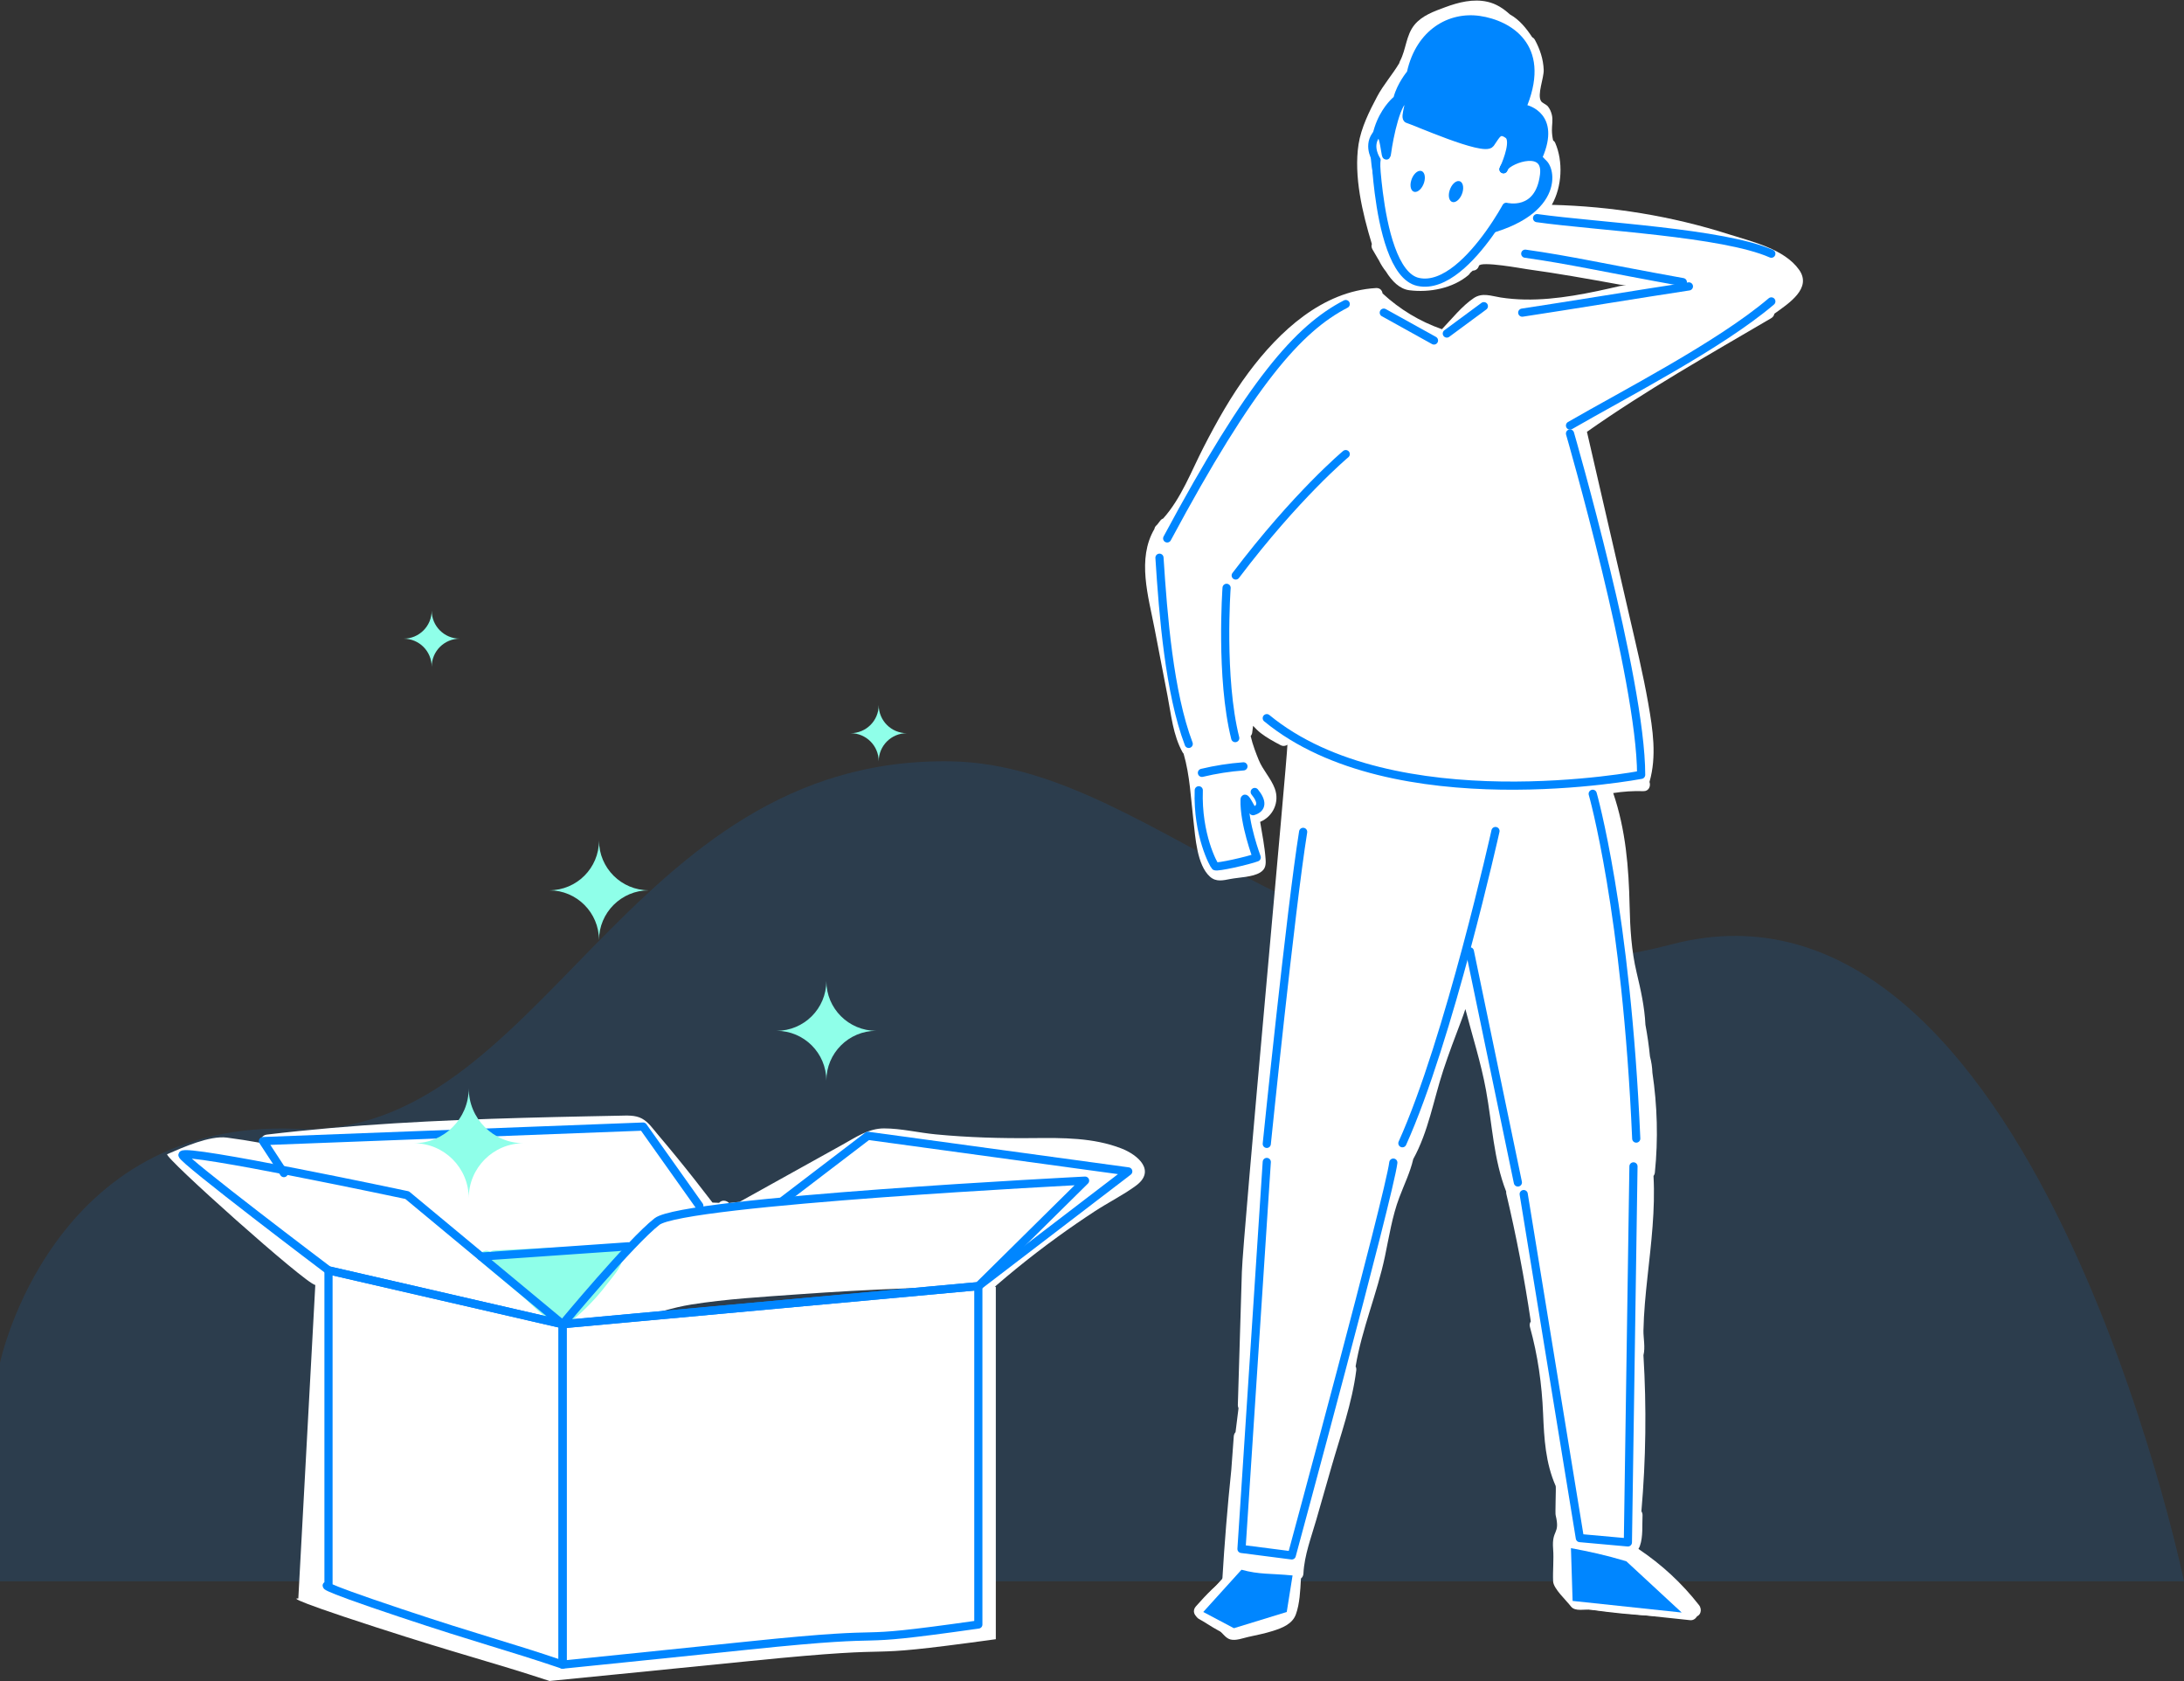 <?xml version="1.0" encoding="UTF-8"?>
<svg width="855px" height="658px" viewBox="0 0 855 658" version="1.1" xmlns="http://www.w3.org/2000/svg" xmlns:xlink="http://www.w3.org/1999/xlink">
    <rect x="0" y="0" width="855" height="658" fill="#333333" stroke="none"/>
    <!-- Generator: sketchtool 61 (101010) - https://sketch.com -->
    <title>E44E9275-D401-43CF-9D62-E2B9F6BE93D9</title>
    <desc>Created with sketchtool.</desc>
    <g id="Landing---Design" stroke="none" stroke-width="1" fill="none" fill-rule="evenodd">
        <g id="03-License" transform="translate(-585, -162)">
            <g id="Hero" transform="translate(135, 50)">
                <g id="About_Confused-Box" transform="translate(450, 112)">
                    <path d="M0,619 L855,619 C855,619 795.718,332.582 654.385,369.668 C523.553,404 455.704,299.572 372.513,298.028 C244.269,295.648 212.245,445.922 116.062,441.868 C19.879,437.814 0,533.497 0,533.497 L0,619 Z" id="Path" fill="#0086FF" fill-rule="nonzero" opacity="0.13"></path>
                    <g id="Group" transform="translate(448, 0)">
                        <path d="M256.318,105.6 C250.551,97.432 237.767,94.565 228.83,91.712 C206.414,84.556 183.023,80.764 159.51,80.184 C163.591,72.94 163.95,63.142 160.865,55.979 C160.661,55.507 160.366,55.18 160.022,54.966 C159.736,53.706 159.57,52.423 159.551,50.999 C159.522,48.95 160.014,46.998 159.524,44.95 C159.251,43.804 158.757,42.638 158.026,41.708 C157.379,40.884 155.789,40.347 155.312,39.605 C153.657,37.036 156.475,30.576 156.333,27.268 C156.155,23.107 154.879,19.285 152.91,15.646 C152.627,15.122 152.25,14.779 151.836,14.571 C149.505,11.033 146.829,7.715 143.1,5.636 C140.596,3.362 137.822,1.5 134.359,0.706 C128.73,-0.583 122.955,0.892 117.682,2.856 C113.403,4.45 108.715,6.078 105.738,9.727 C102.405,13.812 102.481,19.382 100.074,23.909 C99.932,24.177 99.852,24.441 99.801,24.699 C97.138,29.199 93.614,33.118 91.137,37.77 C88.112,43.452 84.84,50.048 83.852,56.458 C81.934,68.911 85.341,83.316 89.06,95.522 C88.838,96.15 88.871,96.881 89.308,97.632 C89.992,98.807 90.676,99.981 91.359,101.156 C91.512,101.42 91.666,101.676 91.823,101.928 C92.589,103.492 93.511,104.957 94.594,106.307 C96.907,110.035 99.91,113.13 103.753,113.617 C111.656,114.62 120.764,112.856 126.874,107.675 C127.187,107.409 127.403,107.122 127.546,106.825 C127.886,106.539 128.217,106.242 128.551,105.947 C129.585,105.919 130.589,105.355 130.962,104.078 C131.548,102.072 148.198,105.154 149.794,105.372 C155.716,106.181 161.62,107.116 167.514,108.109 C173.756,109.162 179.987,110.289 186.214,111.426 C187.135,111.594 187.88,111.641 188.588,111.613 C187.622,111.735 186.494,111.889 186.205,111.956 C183.223,112.651 180.236,113.332 177.237,113.96 C164.919,116.54 152.065,118.394 139.507,116.451 C135.752,115.87 132.328,114.412 128.923,116.704 C124.353,119.782 120.393,124.774 116.493,128.864 C107.789,125.811 100.017,121.12 93.246,114.856 C93.088,113.682 92.246,112.66 90.703,112.75 C69.667,113.974 52.83,129.691 40.839,145.756 C33.978,154.947 28.362,164.984 23.132,175.166 C18.363,184.449 14.443,195.061 7.374,202.946 C6.995,203.077 6.624,203.315 6.29,203.715 C5.859,204.232 5.465,204.758 5.087,205.29 C4.973,205.398 4.866,205.513 4.749,205.619 C4.261,206.066 4.008,206.565 3.933,207.064 C-2.954,218.769 1.56,233.428 4.01,246.142 C5.698,254.901 7.386,263.658 9.074,272.416 C10.501,279.821 11.23,287.797 14.955,294.484 C15.077,294.703 15.219,294.883 15.369,295.044 C17.843,303.595 18.18,312.475 19.223,321.325 C19.976,327.719 20.558,338.594 25.694,343.178 C28.121,345.346 30.849,344.603 33.74,344.055 C37.212,343.397 42.276,343.36 45.277,341.559 C47.478,340.239 47.621,338.491 47.451,336.163 C47.099,331.36 46.121,326.502 45.327,321.71 C50.313,319.644 53.071,313.983 51.04,308.619 C49.523,304.614 46.397,301.463 44.765,297.467 C43.793,295.087 42.394,291.575 41.609,288.103 C41.9,287.797 42.12,287.384 42.209,286.831 C42.355,285.924 42.467,285.02 42.564,284.117 C43.505,285.121 44.46,286.113 45.554,286.956 C47.956,288.806 50.608,290.243 53.283,291.656 C54.295,292.191 55.264,292.03 56.003,291.528 C55.927,297.096 38.6,483.643 38.172,497.82 C37.647,515.2 37.122,532.58 36.596,549.961 C36.581,550.449 36.686,550.861 36.861,551.211 C36.459,554.338 36.068,557.465 35.693,560.595 C35.316,561.007 35.053,561.549 35.001,562.236 C34.677,566.625 34.354,571.015 34.029,575.404 C32.536,589.747 31.363,604.122 30.508,618.522 C29.252,619.762 27.806,620.858 26.531,622.083 C24.296,624.231 22.189,626.497 20.148,628.828 C18.73,630.445 19.419,632.529 21.328,633.291 C24.523,634.565 27.365,636.323 29.857,638.707 C31.009,639.809 32.065,641.324 33.71,641.755 C35.825,642.31 38.524,641.245 40.564,640.785 C43.83,640.05 47.152,639.422 50.343,638.401 C53.978,637.238 57.92,635.746 59.314,631.917 C60.827,627.76 61.034,622.671 61.299,617.895 C61.843,617.466 62.229,616.816 62.272,615.938 C62.624,608.77 65.352,601.702 67.319,594.85 L73.196,574.361 C76.777,561.877 81.329,549.289 82.96,536.367 C83.036,535.767 82.925,535.278 82.699,534.892 C85.139,520.209 91.13,506.347 94.186,491.788 C95.814,484.033 97.008,476.161 99.814,468.709 C101.734,463.607 104.062,458.917 105.264,453.705 C111.217,442.932 113.214,430.483 117.035,418.887 C119.199,412.316 121.659,405.855 124.116,399.389 C124.683,397.897 125.211,396.433 125.668,394.976 C128.406,405.558 131.779,415.99 133.751,426.762 C136.197,440.131 136.69,453.757 141.643,466.435 C141.618,466.719 141.625,467.016 141.702,467.339 C145.619,483.846 148.809,500.498 151.284,517.276 C150.883,517.831 150.706,518.561 150.946,519.425 C154.039,530.573 155.617,541.823 156.097,553.368 C156.503,563.123 157.04,572.643 161.034,581.697 C161.223,582.126 160.748,592.983 161.034,593.207 C162.848,600.758 159.412,598.567 160.022,606.312 C160.348,610.442 159.839,614.866 160.022,619 C160.149,621.882 165.116,626.358 167,628.828 C168.645,630.983 172.466,629.78 174.946,630.133 C178.882,630.694 182.828,631.181 186.783,631.577 C196.251,632.526 205.754,632.924 215.268,632.89 C217.804,632.881 218.513,630.07 217.161,628.331 C210.452,619.707 202.48,612.378 193.422,606.312 C193.657,605.923 193.859,605.511 194.013,605.074 C195.274,601.492 194.841,596.954 195.026,593.207 C195.058,592.544 194.882,592.012 194.579,591.605 C196.352,571.269 196.622,550.862 195.381,530.481 C196.17,527.498 195.326,523.596 195.38,520.881 C195.521,513.794 196.213,506.732 196.981,499.692 C198.411,486.593 200.037,473.521 199.322,460.336 C199.6,459.961 199.8,459.505 199.856,458.95 C201.181,445.881 200.816,432.829 198.888,419.895 C198.814,417.766 198.506,415.658 197.934,413.522 C197.521,409.373 196.929,405.243 196.159,401.128 C195.826,394.134 194.338,387.527 192.709,380.669 C190.671,372.089 190.165,363.451 189.969,354.664 C189.629,339.412 188.449,324.881 183.549,310.434 C187.43,309.823 191.343,309.558 195.345,309.691 C197.518,309.762 198.315,307.665 197.747,306.078 C200.647,296.044 199.06,285.593 197.279,275.439 C195.196,263.57 192.35,251.847 189.645,240.109 C184.184,216.415 178.723,192.722 173.263,169.028 C196.363,152.767 221.02,138.846 245.372,124.566 C246.133,124.12 246.518,123.483 246.626,122.814 C252.436,118.649 261.416,112.818 256.318,105.6 Z" id="Path" fill="#FFFFFF" fill-rule="nonzero"></path>
                        <path d="M109.484,71.642 C108.548,73.817 106.687,75.299 105.322,74.949 C103.946,74.598 103.585,72.545 104.521,70.361 C105.446,68.177 107.318,66.694 108.683,67.054 C110.059,67.405 110.409,69.457 109.484,71.642 Z" id="Path" fill="#0086FF" fill-rule="nonzero" transform="translate(107, 71) rotate(-7) translate(-107, -71) "></path>
                        <path d="M124.487,75.635 C123.55,77.818 121.688,79.299 120.312,78.949 C118.946,78.589 118.585,76.538 119.522,74.365 C120.447,72.182 122.309,70.701 123.686,71.051 C125.051,71.411 125.412,73.462 124.487,75.635 Z" id="Path" fill="#0086FF" fill-rule="nonzero" transform="translate(122, 75) rotate(-7) translate(-122, -75) "></path>
                        <path d="M140.964,65.463 C140.772,65.89 140.632,66.178 140.59,66.242 C140.6,66.189 140.665,66.029 140.793,65.751 C140.836,65.655 140.889,65.559 140.964,65.463 Z" id="Path" fill="#0086FF" fill-rule="nonzero"></path>
                        <path d="M134.916,91.57 C139.069,85.802 141.671,80.963 141.671,80.963 C141.671,80.963 154.475,84.263 156.466,68.571 C157.943,56.96 143.223,62.119 140.964,65.452 C142.078,62.942 145.279,54.791 142.431,52.729 C138.716,50.038 137.806,52.89 135.462,56.18 C133.074,59.545 105.23,47.079 103.239,46.662 C101.247,46.245 105.187,38.618 102.778,38.49 C98.892,38.276 95.788,53.947 95.028,59.716 C94.278,65.484 94.203,47.762 90.499,53.125 C87.416,57.59 90.906,62.675 90.906,62.675 C90.906,62.675 90.595,63.764 90.917,67.492 C91.109,69.714 91.377,72.427 91.762,75.397 C82.128,50.369 97.586,37.977 97.586,37.977 C99.042,32.54 102.821,28.032 102.821,28.032 C106.536,11.518 119.254,4.478 131.362,6.241 C143.48,8.014 159.238,17.414 149.946,41.182 C149.946,41.182 163.456,44.429 155.727,62.002 C160.887,62.685 166.411,83.035 134.916,91.57 Z" id="Path" fill="#0086FF" fill-rule="nonzero"></path>
                        <path d="M140.964,65.452 C142.078,62.942 145.279,54.791 142.431,52.729 C138.716,50.038 137.806,52.89 135.462,56.18 C133.074,59.545 105.23,47.079 103.239,46.662 C101.247,46.245 105.187,38.618 102.778,38.49 C98.892,38.276 95.788,53.947 95.028,59.716 C94.278,65.484 94.203,47.762 90.499,53.125 C87.416,57.59 90.906,62.675 90.906,62.675 C90.906,62.675 90.595,63.764 90.917,67.492 C91.109,69.714 91.377,72.427 91.762,75.397 C93.518,89.113 97.65,108.298 107.21,110.36 C117.52,112.592 128.225,100.863 134.916,91.57 C139.069,85.802 141.671,80.963 141.671,80.963 C141.671,80.963 154.475,84.263 156.466,68.571 C157.943,56.96 143.223,62.119 140.964,65.452 Z M140.59,66.242 C140.6,66.189 140.665,66.029 140.793,65.751 C140.836,65.655 140.889,65.559 140.964,65.463 C140.772,65.89 140.632,66.178 140.59,66.242 Z" id="Shape" stroke="#0086FF" stroke-width="3.199" stroke-linecap="round" stroke-linejoin="round"></path>
                        <path d="M140.964,65.463 C140.772,65.89 140.632,66.178 140.59,66.242 C140.6,66.189 140.665,66.029 140.793,65.751 C140.836,65.655 140.889,65.559 140.964,65.463 Z" id="Path" stroke="#0086FF" stroke-width="3.199" stroke-linecap="round" stroke-linejoin="round"></path>
                        <g transform="translate(19.27, 611.022)" fill="#FFFFFF" fill-rule="nonzero" id="Path">
                            <path d="M17.9,6.521 C24.756,8.277 31.739,8.25 38.749,8.876 C37.717,7.523 36.684,6.171 35.652,4.82 C34.892,9.586 34.132,14.352 33.372,19.118 C34.119,18.372 34.867,17.626 35.615,16.88 C29.43,18.779 23.01,20.334 16.957,22.61 C13.28,23.993 17.677,23.02 17.32,23.508 C17.262,23.587 14.31,21.916 14.026,21.765 C11.153,20.245 8.28,18.724 5.406,17.204 C5.622,18.882 5.84,20.559 6.056,22.237 C11.046,16.724 16.036,11.211 21.025,5.699 C23.79,2.645 19.261,-1.902 16.483,1.166 C11.493,6.68 6.504,12.193 1.514,17.705 C0.187,19.17 0.252,21.725 2.164,22.738 C6.475,25.019 12.592,30.171 17.585,29.123 C24.233,27.727 30.823,25.057 37.322,23.062 C38.308,22.759 39.392,21.915 39.565,20.824 C40.325,16.057 41.085,11.292 41.845,6.526 C42.193,4.346 40.991,2.669 38.748,2.469 C32.32,1.895 25.893,1.953 19.607,0.343 C15.602,-0.685 13.893,5.496 17.9,6.521 Z"></path>
                        </g>
                        <g transform="translate(167.004, 602.476)" fill="#FFFFFF" fill-rule="nonzero" id="Path">
                            <path d="M2.424,6.398 C6.166,7.113 9.905,7.848 13.614,8.723 C16.15,9.32 20.778,9.802 22.815,10.841 C25.044,11.979 27.168,14.87 28.997,16.562 C34.119,21.302 39.242,26.042 44.364,30.783 C45.121,28.959 45.878,27.136 46.635,25.313 C32.399,23.798 18.162,22.283 3.926,20.768 C4.996,21.837 6.067,22.905 7.137,23.973 C6.921,17.085 6.706,10.197 6.49,3.308 C6.361,-0.807 -0.063,-0.825 0.066,3.308 C0.283,10.196 0.498,17.084 0.714,23.973 C0.773,25.843 2.149,26.989 3.926,27.178 C18.162,28.692 32.399,30.207 46.635,31.722 C49.434,32.02 50.831,28.033 48.905,26.251 C43.437,21.191 37.969,16.13 32.499,11.07 C30.723,9.427 28.94,7.253 26.889,5.928 C23.987,4.052 19.486,3.545 16.134,2.739 C12.158,1.783 8.148,0.986 4.131,0.219 C0.092,-0.554 -1.638,5.621 2.424,6.398 Z"></path>
                        </g>
                        <path d="M167,606 C174.215,607.369 180.264,608.62 188.666,611.135 L210.357,631.208 L167.648,626.664 L167,606 Z" id="Path" fill="#0086FF" fill-rule="nonzero"></path>
                        <path d="M38.024,614.453 C45.106,616.396 49.165,615.832 58.019,616.693 L55.739,630.991 L35.057,637.341 L23.055,630.991 L38.024,614.453 Z" id="Path" fill="#0086FF" fill-rule="nonzero"></path>
                        <path d="M78.832,119.016 C60.371,128.55 41.755,149.561 8.934,210.755" id="Path" stroke="#0086FF" stroke-width="3.199" stroke-linecap="round" stroke-linejoin="round"></path>
                        <path d="M5.915,218.313 C7.364,240.952 9.779,271.206 17.365,291.19" id="Path" stroke="#0086FF" stroke-width="3.199" stroke-linecap="round" stroke-linejoin="round"></path>
                        <path d="M147.932,122.378 C166.508,119.575 194.605,114.909 213.181,112.106" id="Path" stroke="#0086FF" stroke-width="3.199" stroke-linecap="round" stroke-linejoin="round"></path>
                        <path d="M166.635,166.579 C187.966,154.248 225.186,135.212 245.446,117.986" id="Path" stroke="#0086FF" stroke-width="3.199" stroke-linecap="round" stroke-linejoin="round"></path>
                        <path d="M210.801,110.438 C179.526,104.8 166.635,101.764 149.11,99.304" id="Path" stroke="#0086FF" stroke-width="3.199" stroke-linecap="round" stroke-linejoin="round"></path>
                        <path d="M245.446,99.305 C226.586,90.972 177.468,88.703 153.732,85.388" id="Path" stroke="#0086FF" stroke-width="3.199" stroke-linecap="round" stroke-linejoin="round"></path>
                        <path d="M22.536,302.52 C27.878,301.241 33.313,300.393 38.788,299.985" id="Path" stroke="#0086FF" stroke-width="3.199" stroke-linecap="round" stroke-linejoin="round"></path>
                        <path d="M21.296,309.349 C20.682,326.891 27.164,338.575 27.704,339.065 C28.381,339.676 40.797,336.85 43.988,335.629 C43.988,335.629 38.961,322.302 39.231,313.057 C39.285,311.203 41.44,316.039 42.544,317.53 C46.263,316.444 46.187,313.657 43.207,310.013" id="Path" stroke="#0086FF" stroke-width="3.199" stroke-linecap="round" stroke-linejoin="round"></path>
                        <path d="M78.832,177.756 C78.832,177.756 59.579,193.803 35.76,225.265" id="Path" stroke="#0086FF" stroke-width="3.199" stroke-linecap="round" stroke-linejoin="round"></path>
                        <path d="M32.188,230.101 C32.188,230.101 29.641,265.269 35.574,288.922" id="Path" stroke="#0086FF" stroke-width="3.199" stroke-linecap="round" stroke-linejoin="round"></path>
                        <path d="M166.635,169.694 C166.635,169.694 194.482,265.863 194.482,303.295 C194.482,303.295 97.463,321.911 47.919,281.117" id="Path" stroke="#0086FF" stroke-width="3.199" stroke-linecap="round" stroke-linejoin="round"></path>
                        <path d="M175.518,310.724 C175.518,310.724 188.693,356.541 192.562,445.682" id="Path" stroke="#0086FF" stroke-width="3.199" stroke-linecap="round" stroke-linejoin="round"></path>
                        <polyline id="Path" stroke="#0086FF" stroke-width="3.199" stroke-linecap="round" stroke-linejoin="round" points="191.475 456.565 189.291 603.761 170.488 602.066 148.502 467.41"></polyline>
                        <line x1="146.222" y1="462.86" x2="127.427" y2="372.388" id="Path" stroke="#0086FF" stroke-width="3.199" stroke-linecap="round" stroke-linejoin="round"></line>
                        <path d="M137.456,325.294 C137.456,325.294 119.254,407.054 101.011,447.505" id="Path" stroke="#0086FF" stroke-width="3.199" stroke-linecap="round" stroke-linejoin="round"></path>
                        <path d="M97.464,455.09 C95.944,467.732 57.701,608.846 57.701,608.846 L38.024,606.317 L47.921,454.837" id="Path" stroke="#0086FF" stroke-width="3.199" stroke-linecap="round" stroke-linejoin="round"></path>
                        <path d="M47.921,447.758 C47.921,447.758 57.296,355.877 62.161,325.624" id="Path" stroke="#0086FF" stroke-width="3.199" stroke-linecap="round" stroke-linejoin="round"></path>
                        <line x1="93.728" y1="122.378" x2="113.377" y2="133.279" id="Path" stroke="#0086FF" stroke-width="3.199" stroke-linecap="round" stroke-linejoin="round"></line>
                        <line x1="132.911" y1="119.849" x2="118.405" y2="130.557" id="Path" stroke="#0086FF" stroke-width="3.199" stroke-linecap="round" stroke-linejoin="round"></line>
                    </g>
                    <g id="Group" transform="translate(65, 436)">
                        <path d="M373.997,13.543 C363.02,9.274 350.972,9.373 339.376,9.492 C326.645,9.622 313.946,9.248 301.269,8.029 C294.619,7.39 287.778,5.714 281.102,5.7 C275.02,5.689 270.014,9.179 264.886,12.029 C251.562,19.434 238.236,26.839 224.912,34.243 C224.798,34.306 224.71,34.381 224.612,34.452 C223.208,34.574 221.81,34.722 220.427,34.917 C219.417,33.874 217.619,33.563 216.515,34.838 C215.652,34.803 214.788,34.768 213.924,34.729 C209.401,28.807 204.801,22.945 200.086,17.174 C197.574,14.099 195.032,11.047 192.462,8.02 C190.638,5.871 188.852,3.209 186.301,1.844 C183.615,0.408 180.407,0.676 177.474,0.724 C173.283,0.792 169.094,0.888 164.903,0.976 C156.52,1.149 148.137,1.338 139.757,1.57 C106.25,2.498 72.749,4.158 39.451,8.123 C37.657,8.337 36.814,9.946 36.924,11.347 C32.569,10.567 28.202,9.869 23.817,9.301 C17.129,8.434 6.807,13.034 0.458,15.793 C-1.289,16.552 54.91,66.79 58.435,66.991 L51.785,189.734 C51.785,189.734 43.434,188.406 81.91,200.878 C115.922,211.903 125.978,214.069 150.15,222 L150.15,84.953 L150.15,222 C150.15,222 195.054,217.574 228.292,214.219 C298.325,207.149 262.734,214.219 324.847,205.65 L324.847,67.699 L324.431,67.737 C324.688,67.487 324.943,67.248 325.196,67.029 C327.653,64.91 330.138,62.825 332.651,60.773 C338.002,56.401 343.481,52.185 349.078,48.131 C353.809,44.705 358.622,41.392 363.51,38.194 C368.761,34.757 374.558,31.874 379.619,28.188 C387.664,22.33 380.588,16.107 373.997,13.543 Z M131.646,60.163 C137.713,59.751 143.861,58.649 149.74,58.028 C157.735,57.184 165.823,56.609 173.792,55.475 C168.087,61.353 162.56,67.447 157.69,73.891 C155.858,76.316 154.066,79.401 156.118,82.304 C156.211,82.437 156.319,82.548 156.421,82.667 L154.012,82.882 C154.245,82.007 154.074,81.04 153.269,80.29 C146.061,73.581 138.854,66.872 131.646,60.163 Z M184.654,80.158 C191.573,78.061 198.456,75.786 205.628,74.642 C219.436,72.44 233.576,71.657 247.512,70.648 C261.511,69.636 275.528,68.864 289.554,68.327 C290.468,68.292 291.415,68.277 292.381,68.267 C294.917,68.864 297.467,69.397 300.023,69.905 L184.654,80.158 Z" id="Shape" fill="#FFFFFF" fill-rule="nonzero"></path>
                        <path d="M178.405,54.983 C177.282,51.286 172.883,51.487 169.82,51.597 C156.069,52.089 142.323,52.831 128.577,53.448 C127.903,53.477 127.366,53.712 126.956,54.062 C124.35,52.276 120.85,55.858 123.415,58 C128.647,62.368 133.881,66.737 139.114,71.105 C143.181,74.5 147.575,79.637 152.42,81.848 C156.328,83.63 158.949,81.011 161.78,78.468 C166.061,74.622 169.926,70.333 173.374,65.73 C175.43,62.986 179.56,58.783 178.405,54.983 Z" id="Path" fill="#8FFFE9" fill-rule="nonzero"></path>
                        <path d="M155.244,82.349 L155.244,215.596 C155.244,215.596 197.079,211.346 228.046,208.125 C293.294,201.337 260.135,208.125 318.003,199.897 L318.003,67.443 L155.244,82.349 Z" id="Path" stroke="#0086FF" stroke-width="3.199" stroke-linecap="round" stroke-linejoin="round"></path>
                        <path d="M155.244,215.596 C132.723,207.983 123.354,205.904 91.667,195.317 C55.82,183.342 63.602,184.616 63.602,184.616 L63.602,61.249 L155.245,82.349 L155.244,215.596 Z" id="Path" stroke="#0086FF" stroke-width="3.199" stroke-linecap="round" stroke-linejoin="round"></path>
                        <path d="M155.244,82.349 C155.244,82.349 181.873,50.233 192.213,42.159 C202.552,34.084 359.792,26.148 359.792,26.148 L318.002,67.443 L155.244,82.349 Z" id="Path" stroke="#0086FF" stroke-width="3.199" stroke-linecap="round" stroke-linejoin="round"></path>
                        <path d="M94.393,31.826 C94.393,31.826 7.008,13.285 6.416,16.082 C6.054,17.789 63.601,61.249 63.601,61.249 L155.244,82.349 L94.393,31.826 Z" id="Path" stroke="#0086FF" stroke-width="3.199" stroke-linecap="round" stroke-linejoin="round"></path>
                        <polyline id="Path" stroke="#0086FF" stroke-width="3.199" stroke-linecap="round" stroke-linejoin="round" points="208.768 35.987 186.769 4.984 37.941 10.662 46.141 23.192"></polyline>
                        <polyline id="Path" stroke="#0086FF" stroke-width="3.199" stroke-linecap="round" stroke-linejoin="round" points="318.002 67.443 376.695 22.534 274.747 8.597 241.681 33.842"></polyline>
                        <line x1="123.354" y1="55.871" x2="180.897" y2="51.859" id="Path" stroke="#0086FF" stroke-width="3.199" stroke-linecap="round" stroke-linejoin="round"></line>
                    </g>
                    <path d="M205,447.5 C193.139,447.5 183.5,457.139 183.5,469 C183.5,457.139 173.879,447.5 162,447.5 C173.879,447.5 183.5,437.879 183.5,426 C183.5,437.879 193.139,447.5 205,447.5 Z" id="Path" fill="#8FFFE9" fill-rule="nonzero"></path>
                    <path d="M343,403.5 C332.243,403.5 323.5,412.242 323.5,423 C323.5,412.243 314.774,403.5 304,403.5 C314.774,403.5 323.5,394.774 323.5,384 C323.501,394.774 332.243,403.5 343,403.5 Z" id="Path" fill="#8FFFE9" fill-rule="nonzero"></path>
                    <path d="M180,250 C173.932,250 169,254.932 169,261 C169,254.932 164.078,250 158,250 C164.077,250 169,245.078 169,239 C169,245.078 173.932,250 180,250 Z" id="Path" fill="#8FFFE9" fill-rule="nonzero"></path>
                    <path d="M254,348.5 C243.242,348.5 234.5,357.243 234.5,368 C234.5,357.242 225.774,348.5 215,348.5 C225.774,348.5 234.5,339.774 234.5,329 C234.5,339.774 243.242,348.5 254,348.5 Z" id="Path" fill="#8FFFE9" fill-rule="nonzero"></path>
                    <path d="M355,287 C348.932,287 344,291.932 344,298 C344,291.932 339.078,287 333,287 C339.078,287 344,282.078 344,276 C344,282.078 348.932,287 355,287 Z" id="Path" fill="#8FFFE9" fill-rule="nonzero"></path>
                </g>
            </g>
        </g>
    </g>
</svg>